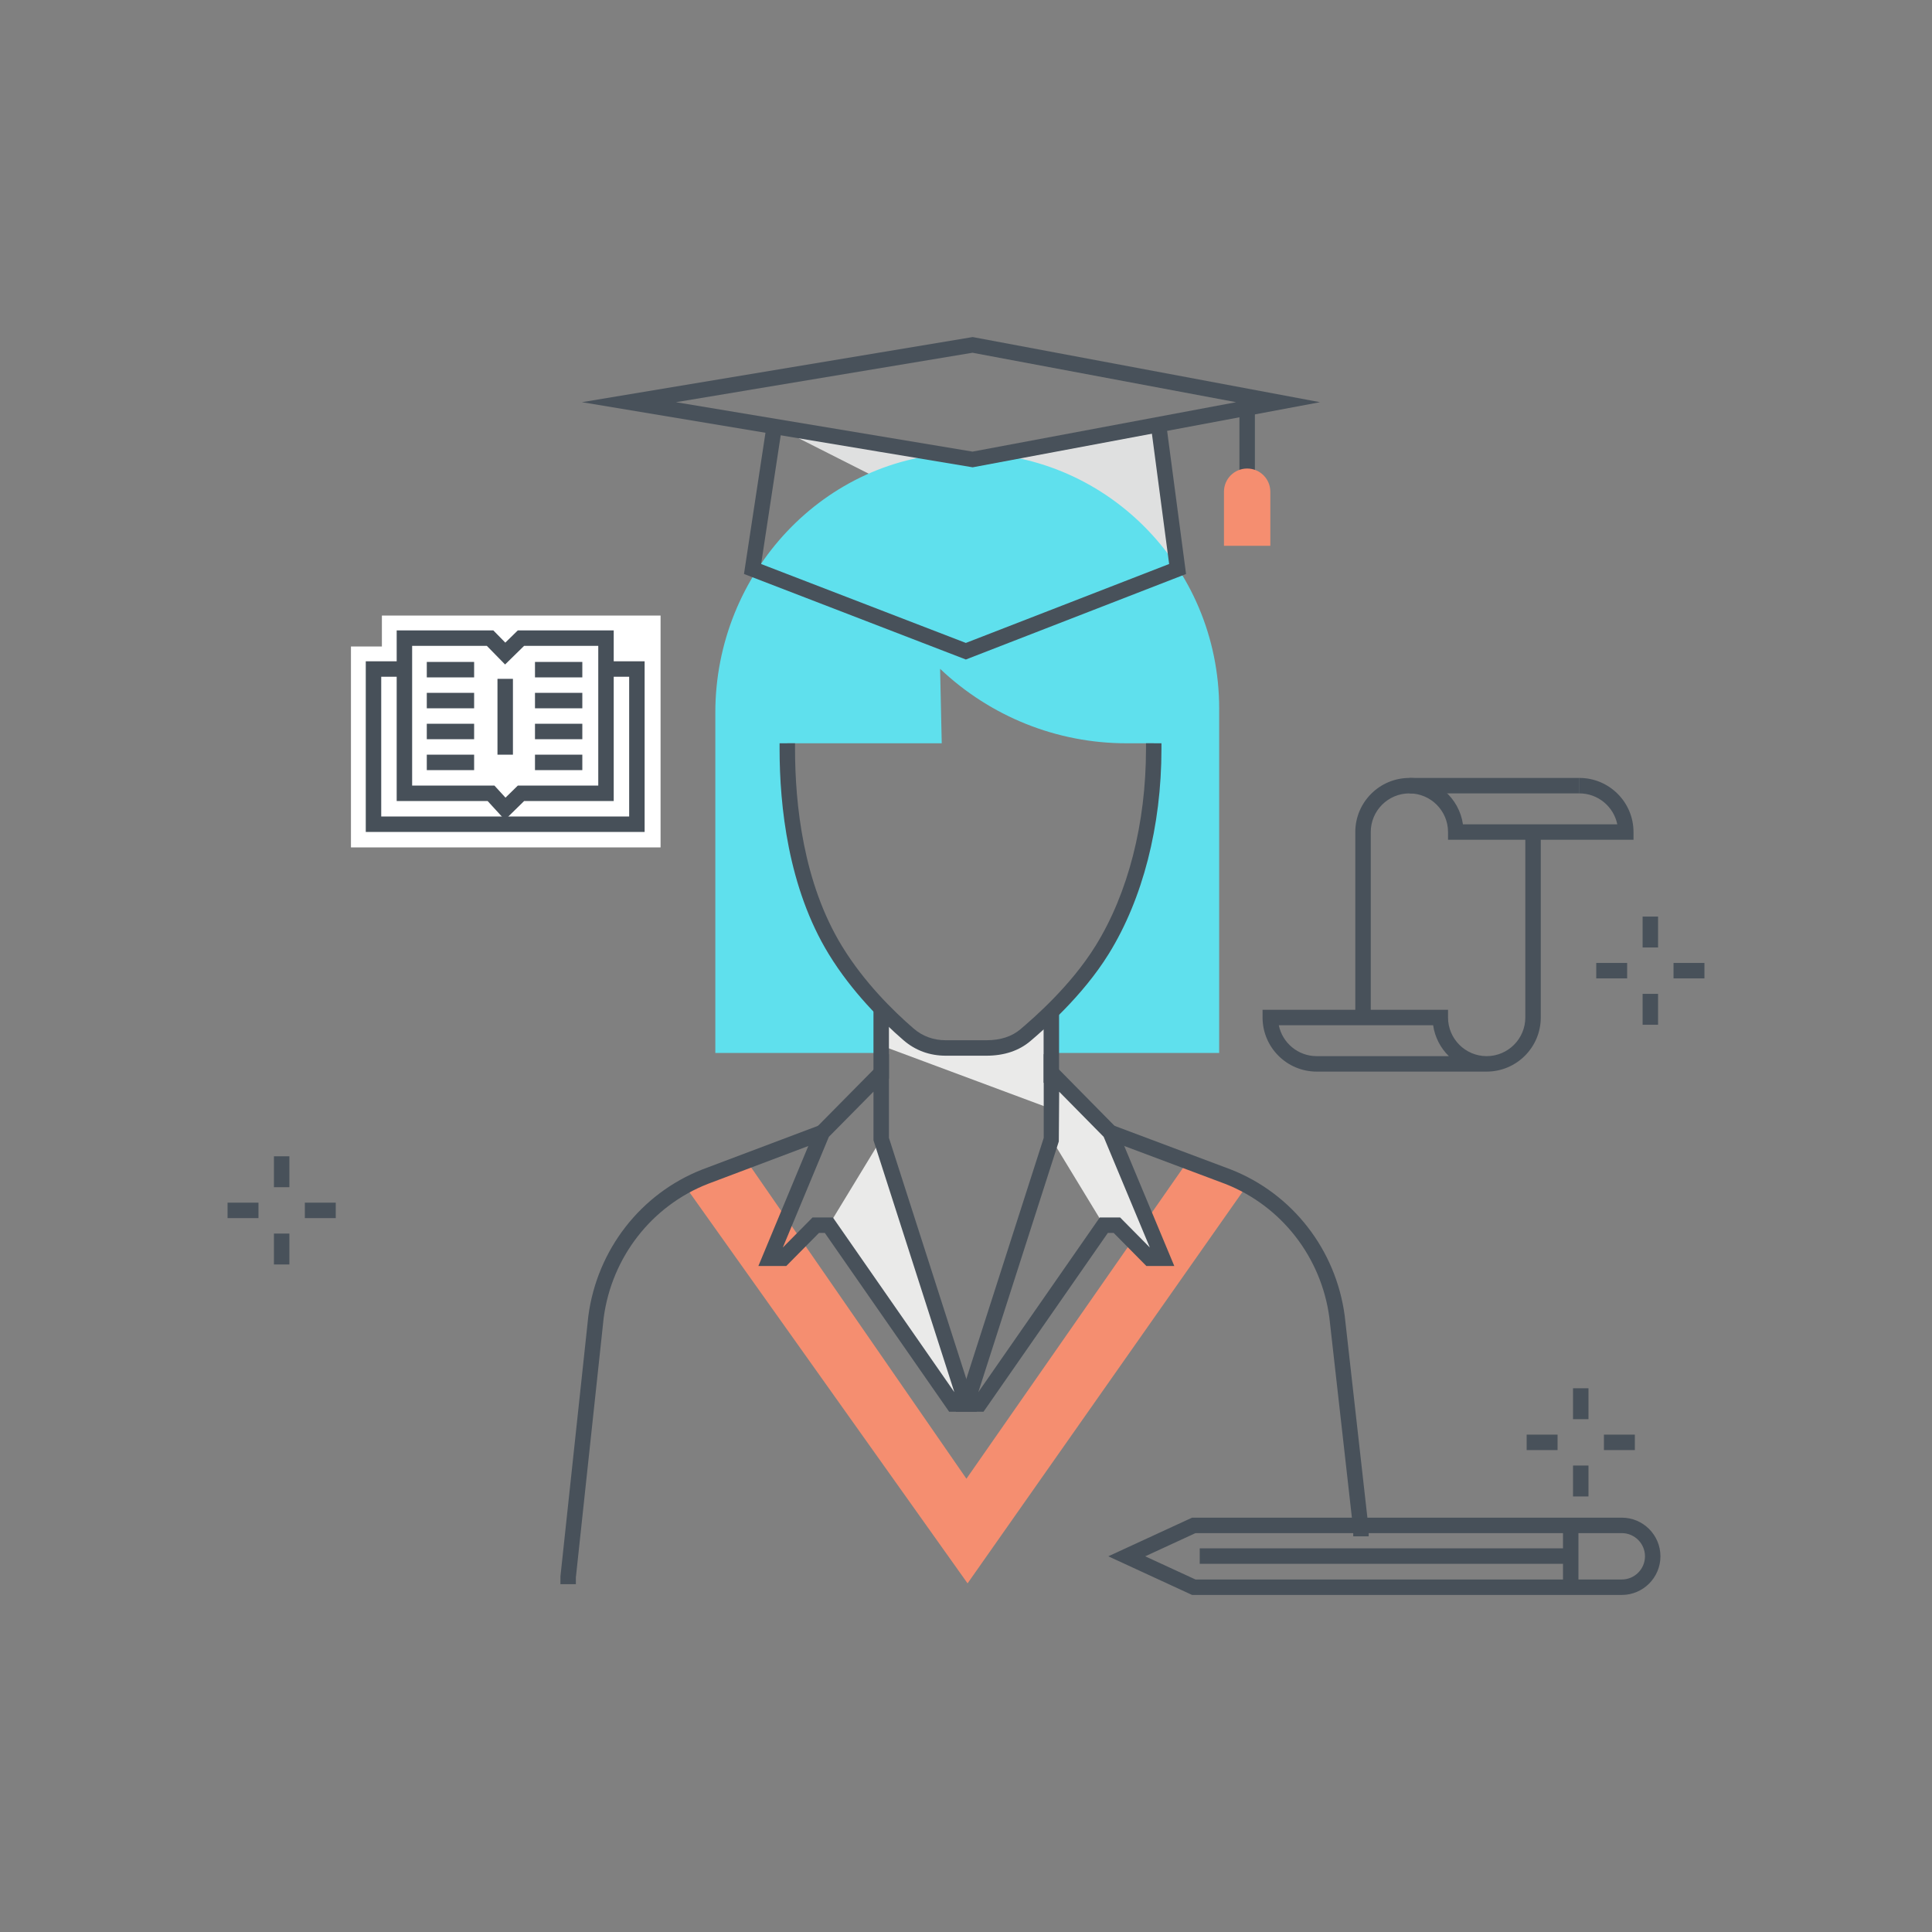 <svg xmlns="http://www.w3.org/2000/svg" width="250" height="250" viewBox="0 0 250 250">
  <rect x="0" y="0" width="250" height="250" fill="#808080" stroke="none"/>
  <g fill="none" fill-rule="evenodd">
    <polygon fill="#48515A" points="35.447 153.623 37.447 153.623 37.447 149.623 35.447 149.623"/>
    <polygon fill="#48515A" points="35.447 163.623 37.447 163.623 37.447 159.623 35.447 159.623"/>
    <polygon fill="#48515A" points="39.447 157.623 43.447 157.623 43.447 155.623 39.447 155.623"/>
    <polygon fill="#48515A" points="29.447 157.623 33.447 157.623 33.447 155.623 29.447 155.623"/>
    <polyline fill="#DFE0E0" points="100.214 55.127 143.381 76.961 152.38 73.628 149.869 54.632 125.214 59.377 100.214 55.127"/>
    <polyline fill="#F58E70" points="153.521 150.492 161.167 153.674 125.203 204.886 88.667 153.508 96.509 150.069 125.056 191.347 153.521 150.492"/>
    <path fill="#5FE0ED" d="M124.554,58.614 C106.69,58.942 92.563,74.124 92.563,92.21 L92.563,136.256 L114.1,136.256 L114.042,130.51 C112.068,128.47 109.914,125.918 108.101,122.955 C103.634,115.653 101.877,106.147 101.877,96.898 L101.877,96.18 L121.86,96.18 L121.648,86.544 C128.176,92.735 136.786,96.18 145.732,96.18 L149.293,96.18 L149.293,96.898 C149.293,106.184 147.139,115.61 142.622,122.902 C139.637,127.72 135.508,131.52 132.938,133.732 L136.608,136.256 L157.76,136.256 L157.76,91.68 C157.76,73.21 142.877,58.277 124.554,58.614"/>
    <polyline fill="#EAEAE9" points="114.028 147.396 107.252 158.538 123.341 181.679 125.05 181.679 114.028 147.396"/>
    <polyline fill="#EAEAE9" points="136.558 139.149 143.662 146.541 150.451 162.819 148.758 162.819 144.526 158.538 142.833 158.538 136.057 147.396 136.558 139.149"/>
    <path fill="#EAEAE9" d="M136.592,143.692 L136.592,131.348 L132.008,134.215 C130.771,134.989 129.344,135.399 127.889,135.399 L122.78,135.399 C120.955,135.399 119.186,134.754 117.781,133.575 L114.039,130.437 L114.041,135.294 L136.592,143.692"/>
    <path fill="#48515A" d="M127.636,136.607 L122.388,136.607 C120.293,136.607 118.449,135.931 116.907,134.599 C114.143,132.208 110.224,128.339 107.249,123.477 C101.982,114.87 100.877,104.272 100.877,96.898 L100.877,96.18 L102.877,96.18 L102.877,96.898 C102.877,104.016 103.931,114.223 108.955,122.433 C111.795,127.076 115.558,130.789 118.215,133.085 C119.383,134.095 120.787,134.607 122.388,134.607 L127.636,134.607 C129.458,134.607 130.947,134.124 132.061,133.17 C133.653,131.807 138.498,127.66 141.771,122.376 C145.977,115.587 148.292,106.54 148.292,96.898 L148.292,96.18 L150.292,96.18 L150.292,96.898 C150.292,106.906 147.87,116.329 143.472,123.429 C140.035,128.978 135.012,133.277 133.361,134.689 C131.875,135.962 129.948,136.607 127.636,136.607"/>
    <polygon fill="#48515A" points="113.027 139.577 115.027 139.577 115.027 130.47 113.027 130.47"/>
    <polygon fill="#48515A" points="135.042 140.113 137.042 140.113 137.042 131.113 135.042 131.113"/>
    <path fill="#48515A" d="M177.108 198.8L175.108 198.8 175.108 197.927 172.021 170.509C170.984 162.688 165.817 156.044 158.538 153.192L143.311 147.477 144.014 145.605 159.254 151.325C167.224 154.448 172.872 161.704 174.006 170.266L177.108 197.871 177.108 198.8M74.517 204.996L72.517 204.996 72.523 203.96 76.131 170.291C77.268 161.704 82.916 154.448 90.873 151.33L106.054 145.605 106.76 147.477 91.591 153.197C84.323 156.044 79.155 162.688 78.116 170.528L74.517 204.12 74.517 204.996"/>
    <path fill="#48515A" d="M105.142,157.539 L107.775,157.539 L123.491,180.143 L113.028,147.552 L113.028,141.262 L107.255,147.105 L101.295,161.429 L105.142,157.539 Z M126.406,182.679 L122.819,182.679 L106.73,159.539 L105.977,159.539 L101.745,163.819 L98.135,163.819 L105.559,145.977 L115.028,136.392 L115.028,147.239 L126.406,182.679 Z"/>
    <path fill="#48515A" d="M137.057,141.265 L137.009,147.701 L126.594,180.143 L142.31,157.539 L144.943,157.539 L148.787,161.426 L142.814,147.105 L137.057,141.265 Z M127.266,182.679 L123.679,182.679 L135.057,147.239 L135.057,136.388 L144.511,145.977 L151.952,163.819 L148.34,163.819 L144.108,159.539 L143.355,159.539 L127.266,182.679 Z"/>
    <polyline fill="#48515A" points="124.981 85.34 96.271 74.272 99.282 54.482 101.259 54.783 98.49 72.984 124.979 83.195 151.286 72.98 148.877 54.763 150.86 54.501 153.475 74.276 124.981 85.34"/>
    <path fill="#48515A" d="M87.463,52.043 L125.841,58.439 L159.955,52.043 L125.841,45.646 L87.463,52.043 Z M125.862,60.47 L75.298,52.043 L125.862,43.615 L170.807,52.043 L125.862,60.47 Z"/>
    <polygon fill="#48515A" points="160.381 62.628 162.381 62.628 162.381 52.627 160.381 52.627"/>
    <path fill="#F58E70" d="M161.38,60.627 C159.723,60.627 158.38,61.971 158.38,63.627 L158.38,70.629 L164.38,70.629 L164.38,63.627 C164.38,61.971 163.037,60.627 161.38,60.627"/>
    <polygon fill="#48515A" points="203.548 183.641 205.548 183.641 205.548 179.641 203.548 179.641"/>
    <polygon fill="#48515A" points="203.548 193.641 205.548 193.641 205.548 189.641 203.548 189.641"/>
    <polygon fill="#48515A" points="207.548 187.641 211.548 187.641 211.548 185.641 207.548 185.641"/>
    <polygon fill="#48515A" points="197.548 187.641 201.548 187.641 201.548 185.641 197.548 185.641"/>
    <polygon fill="#48515A" points="212.553 122.604 214.553 122.604 214.553 118.604 212.553 118.604"/>
    <polygon fill="#48515A" points="212.553 132.604 214.553 132.604 214.553 128.604 212.553 128.604"/>
    <polygon fill="#48515A" points="216.553 126.604 220.553 126.604 220.553 124.604 216.553 124.604"/>
    <polygon fill="#48515A" points="206.553 126.604 210.553 126.604 210.553 124.604 206.553 124.604"/>
    <polygon fill="#48515A" points="182.375 102.665 204.375 102.665 204.375 100.665 182.375 100.665"/>
    <path fill="#48515A" d="M165.476,132.665 C165.94,134.944 167.961,136.665 170.375,136.665 L187.481,136.665 C186.408,135.614 185.67,134.222 185.447,132.665 L165.476,132.665 Z M192.375,138.665 L170.375,138.665 C166.516,138.665 163.375,135.525 163.375,131.665 L163.375,130.665 L187.375,130.665 L187.375,131.665 C187.375,134.422 189.619,136.665 192.375,136.665 C195.132,136.665 197.375,134.422 197.375,131.665 L197.375,107.665 L199.375,107.665 L199.375,131.665 C199.375,135.525 196.235,138.665 192.375,138.665 Z"/>
    <path fill="#48515A" d="M177.375,131.665 L175.375,131.665 L175.375,107.665 C175.375,103.805 178.516,100.665 182.375,100.665 C185.896,100.665 188.817,103.277 189.304,106.665 L209.275,106.665 C208.811,104.386 206.79,102.665 204.375,102.665 L204.375,100.665 C208.235,100.665 211.375,103.805 211.375,107.665 L211.375,108.665 L187.375,108.665 L187.375,107.665 C187.375,104.908 185.132,102.665 182.375,102.665 C179.619,102.665 177.375,104.908 177.375,107.665 L177.375,131.665"/>
    <path fill="#475059" d="M154.695,204.385 L209.86,204.385 C211.514,204.385 212.86,203.039 212.86,201.385 C212.86,199.73 211.514,198.385 209.86,198.385 L154.695,198.385 L148.189,201.385 L154.695,204.385 Z M209.86,206.385 L154.256,206.385 L143.413,201.385 L154.256,196.385 L209.86,196.385 C212.617,196.385 214.86,198.628 214.86,201.385 C214.86,204.142 212.617,206.385 209.86,206.385 Z"/>
    <polygon fill="#475059" points="202.25 205.385 204.25 205.385 204.25 197.786 202.25 197.786"/>
    <polygon fill="#475059" points="155.244 202.356 203.25 202.356 203.25 200.356 155.244 200.356"/>
    <polyline fill="#FFF" points="85.477 79.653 49.417 79.653 49.417 83.656 45.414 83.656 45.414 109.654 85.477 109.654 85.477 79.653"/>
    <polygon fill="#FFF" points="48.331 106.654 82.414 106.654 82.414 86.571 48.331 86.571"/>
    <path fill="#475059" d="M49.331,105.654 L81.414,105.654 L81.414,87.571 L49.331,87.571 L49.331,105.654 Z M47.331,107.654 L83.415,107.654 L83.415,85.571 L47.331,85.571 L47.331,107.654 Z"/>
    <polyline fill="#FFF" points="78.414 102.654 67.414 102.654 65.373 104.654 63.54 102.654 52.331 102.654 52.331 82.571 63.414 82.571 65.373 84.571 67.414 82.571 78.414 82.571 78.414 102.654"/>
    <path fill="#475059" d="M53.331,101.654 L63.979,101.654 L65.411,103.216 L67.006,101.654 L77.415,101.654 L77.415,83.571 L67.822,83.571 L65.358,85.985 L62.994,83.571 L53.331,83.571 L53.331,101.654 Z M65.334,106.092 L63.1,103.654 L51.331,103.654 L51.331,81.571 L63.834,81.571 L65.387,83.157 L67.006,81.571 L79.415,81.571 L79.415,103.654 L67.822,103.654 L65.334,106.092 Z"/>
    <path fill="#FFF" d="M55.227,86.654 L61.352,86.654"/>
    <polygon fill="#475059" points="55.227 87.654 61.352 87.654 61.352 85.654 55.227 85.654"/>
    <path fill="#FFF" d="M55.227,90.654 L61.352,90.654"/>
    <polygon fill="#475059" points="55.227 91.654 61.352 91.654 61.352 89.654 55.227 89.654"/>
    <path fill="#FFF" d="M55.227,94.654 L61.352,94.654"/>
    <polygon fill="#475059" points="55.227 95.654 61.352 95.654 61.352 93.654 55.227 93.654"/>
    <path fill="#FFF" d="M69.227,86.654 L75.352,86.654"/>
    <polygon fill="#475059" points="69.227 87.654 75.352 87.654 75.352 85.654 69.227 85.654"/>
    <path fill="#FFF" d="M69.227,90.654 L75.352,90.654"/>
    <polygon fill="#475059" points="69.227 91.654 75.352 91.654 75.352 89.654 69.227 89.654"/>
    <path fill="#FFF" d="M69.227,94.654 L75.352,94.654"/>
    <polygon fill="#475059" points="69.227 95.654 75.352 95.654 75.352 93.654 69.227 93.654"/>
    <path fill="#FFF" d="M65.373,87.842 L65.373,97.654"/>
    <polygon fill="#475059" points="64.373 97.655 66.373 97.655 66.373 87.842 64.373 87.842"/>
    <path fill="#FFF" d="M55.227,98.654 L61.352,98.654"/>
    <polygon fill="#475059" points="55.227 99.654 61.352 99.654 61.352 97.654 55.227 97.654"/>
    <path fill="#FFF" d="M69.227,98.654 L75.352,98.654"/>
    <polygon fill="#475059" points="69.227 99.654 75.352 99.654 75.352 97.654 69.227 97.654"/>
  </g>
</svg>

